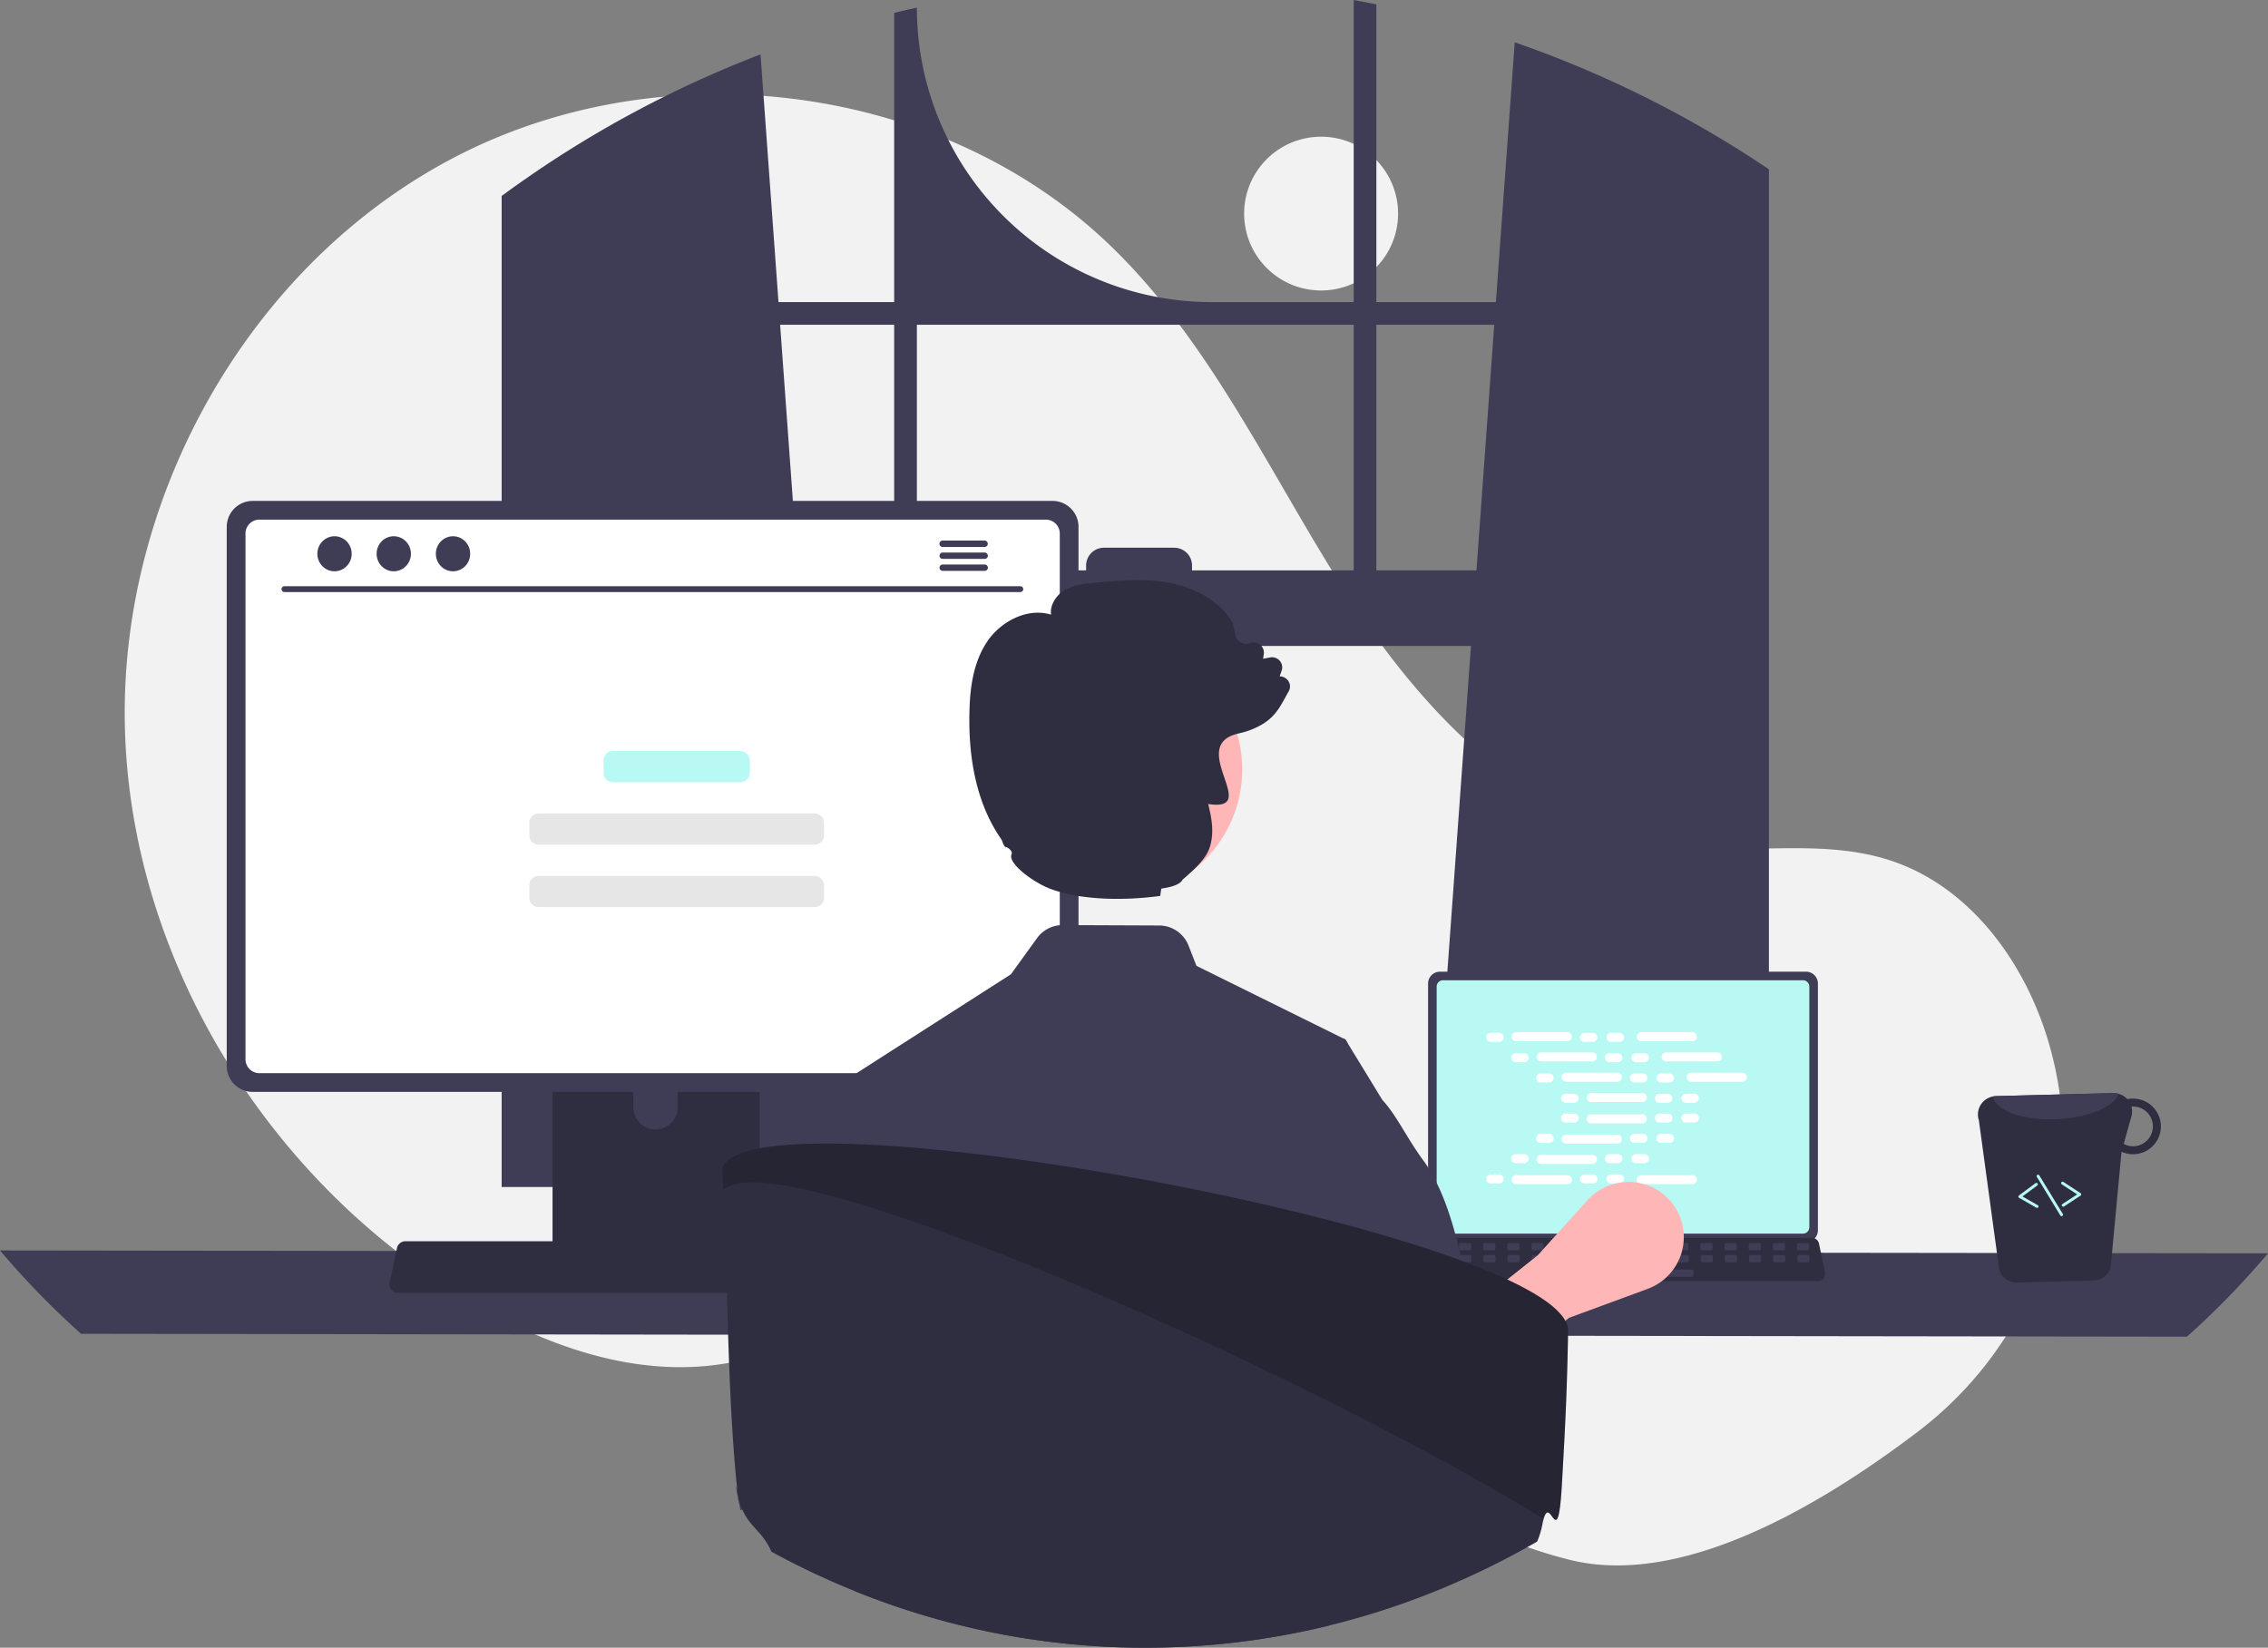 <svg xmlns="http://www.w3.org/2000/svg" width="750" height="545" fill="none" viewBox="0 0 750 545">
  <rect x="0" y="0" width="750" height="545" fill="#808080" stroke="none"/>
  <g clip-path="url(#clip0_44_161)">
    <path fill="#F2F2F2" d="M436.874 96.077c14.056 0 25.451-11.385 25.451-25.429 0-14.044-11.395-25.429-25.451-25.429-14.057 0-25.451 11.385-25.451 25.43 0 14.043 11.394 25.428 25.451 25.428zM634.307 473.472c37.831-28.789 55.9-77.166 44.588-123.315a132.972 132.972 0 00-.89-3.432c-7.5-27.394-26.053-53.429-53.094-62.182-22.705-7.349-47.488-1.698-71.175-4.62-46.498-5.737-82.548-43.327-107.913-82.684-25.366-39.357-44.86-83.412-78.565-115.926-55.557-53.595-146.185-65.134-215.068-30.248C83.307 85.951 39.43 163.35 41.3 240.487c1.872 77.137 47.705 150.885 114.266 190.013 24.451 14.374 52.732 24.557 80.877 20.994 24.422-3.092 46.611-16.202 70.917-20.095 38.215-6.119 76.187 11.144 109.24 31.261 33.053 20.116 64.98 43.961 102.541 53.287 36.471 9.056 81.654-16.973 115.166-42.475z"/>
    <path fill="#3F3D56" d="M579.954 52.685c-.829-.552-1.668-1.076-2.497-1.61A362.596 362.596 0 00500.905 14l-6.234 85.922h-39.52V1.457c-2.488-.514-4.995-1-7.502-1.457v99.922h-46.964a97.53 97.53 0 01-68.932-28.527 97.354 97.354 0 01-28.552-68.871 251.702 251.702 0 00-7.511 1.743v95.655h-38.253l-5.938-81.932a363.15 363.15 0 00-78.106 41.457c-.419.285-.838.58-1.248.866a322.351 322.351 0 00-6.253 4.505v327.796h112.735l-1.992-27.571-10.962-151.379h220.753l-10.962 151.379-1.992 27.571h111.486V55.999a281.065 281.065 0 00-5.004-3.314zM295.69 188.664h-31.828l-5.881-81.237h37.709v81.237zm151.959 0h-53.455v-1.609a5.877 5.877 0 00-1.729-4.166 5.904 5.904 0 00-4.172-1.72h-23.239a5.904 5.904 0 00-4.166 1.723 5.893 5.893 0 00-1.725 4.163v1.609h-55.962v-81.237h144.448v81.237zm7.502 0v-81.237h38.977l-5.882 81.237h-33.095zM0 413.605a275.356 275.356 0 0026.804 27.571l696.392.952A275.374 275.374 0 00750 414.557l-750-.952z"/>
    <path fill="#3F3D56" d="M472.246 325.321v81.621a3.929 3.929 0 003.926 3.923h121.061a3.931 3.931 0 003.927-3.923v-81.621a3.927 3.927 0 00-3.927-3.919H476.172a3.933 3.933 0 00-3.926 3.919z"/>
    <path fill="#B9F9F4" d="M475.086 326.336v79.6a2.1 2.1 0 002.098 2.096h119.042a2.101 2.101 0 002.098-2.096v-79.6a2.102 2.102 0 00-2.098-2.101H477.184a2.102 2.102 0 00-2.098 2.101z"/>
    <path fill="#2F2E41" d="M469.714 422.861a2.355 2.355 0 001.852.885h129.629a2.374 2.374 0 001.849-.882 2.385 2.385 0 00.482-1.99l-2.012-9.549a2.39 2.39 0 00-2.332-1.891H473.571a2.402 2.402 0 00-1.81.836 2.39 2.39 0 00-.522 1.055l-2.012 9.549a2.38 2.38 0 00.487 1.987z"/>
    <path fill="#3F3D56" d="M594.734 413.547h3.062a.466.466 0 00.466-.465v-1.463a.466.466 0 00-.466-.465h-3.062a.465.465 0 00-.465.465v1.463c0 .257.208.465.465.465zM586.75 413.547h3.061a.466.466 0 00.466-.465v-1.463a.466.466 0 00-.466-.465h-3.061a.466.466 0 00-.466.465v1.463c0 .257.209.465.466.465zM578.765 413.547h3.061a.466.466 0 00.466-.465v-1.463a.466.466 0 00-.466-.465h-3.061a.466.466 0 00-.466.465v1.463c0 .257.209.465.466.465zM570.78 413.547h3.061a.466.466 0 00.466-.465v-1.463a.466.466 0 00-.466-.465h-3.061a.466.466 0 00-.466.465v1.463c0 .257.209.465.466.465zM562.795 413.547h3.061a.466.466 0 00.466-.465v-1.463a.466.466 0 00-.466-.465h-3.061a.466.466 0 00-.466.465v1.463c0 .257.209.465.466.465zM554.81 413.547h3.061a.466.466 0 00.466-.465v-1.463a.466.466 0 00-.466-.465h-3.061a.466.466 0 00-.466.465v1.463c0 .257.209.465.466.465zM546.825 413.547h3.061a.466.466 0 00.466-.465v-1.463a.466.466 0 00-.466-.465h-3.061a.466.466 0 00-.466.465v1.463c0 .257.209.465.466.465zM538.84 413.547h3.061a.466.466 0 00.466-.465v-1.463a.466.466 0 00-.466-.465h-3.061a.466.466 0 00-.466.465v1.463c0 .257.209.465.466.465zM530.855 413.547h3.062a.465.465 0 00.465-.465v-1.463a.465.465 0 00-.465-.465h-3.062a.466.466 0 00-.466.465v1.463c0 .257.209.465.466.465zM522.87 413.547h3.062a.465.465 0 00.465-.465v-1.463a.465.465 0 00-.465-.465h-3.062a.466.466 0 00-.466.465v1.463c0 .257.209.465.466.465zM514.885 413.547h3.062a.465.465 0 00.465-.465v-1.463a.465.465 0 00-.465-.465h-3.062a.466.466 0 00-.466.465v1.463c0 .257.209.465.466.465zM506.9 413.547h3.062a.465.465 0 00.465-.465v-1.463a.465.465 0 00-.465-.465H506.9a.466.466 0 00-.466.465v1.463c0 .257.209.465.466.465zM498.915 413.547h3.062a.465.465 0 00.465-.465v-1.463a.465.465 0 00-.465-.465h-3.062a.466.466 0 00-.466.465v1.463c0 .257.209.465.466.465zM490.93 413.547h3.062a.465.465 0 00.465-.465v-1.463a.465.465 0 00-.465-.465h-3.062a.466.466 0 00-.466.465v1.463c0 .257.209.465.466.465zM482.945 413.547h3.062a.465.465 0 00.465-.465v-1.463a.465.465 0 00-.465-.465h-3.062a.465.465 0 00-.465.465v1.463c0 .257.208.465.465.465zM474.96 413.547h3.062a.465.465 0 00.465-.465v-1.463a.465.465 0 00-.465-.465h-3.062a.465.465 0 00-.465.465v1.463c0 .257.208.465.465.465zM594.829 417.536h3.062a.465.465 0 00.465-.465v-1.463a.465.465 0 00-.465-.465h-3.062a.466.466 0 00-.466.465v1.463c0 .257.209.465.466.465zM586.844 417.536h3.062a.465.465 0 00.465-.465v-1.463a.465.465 0 00-.465-.465h-3.062a.465.465 0 00-.465.465v1.463c0 .257.208.465.465.465zM578.859 417.536h3.062a.465.465 0 00.465-.465v-1.463a.465.465 0 00-.465-.465h-3.062a.466.466 0 00-.466.465v1.463c0 .257.209.465.466.465zM570.874 417.536h3.062a.465.465 0 00.465-.465v-1.463a.465.465 0 00-.465-.465h-3.062a.465.465 0 00-.465.465v1.463c0 .257.208.465.465.465zM562.889 417.536h3.062a.465.465 0 00.465-.465v-1.463a.465.465 0 00-.465-.465h-3.062a.465.465 0 00-.465.465v1.463c0 .257.208.465.465.465zM554.904 417.536h3.062a.465.465 0 00.465-.465v-1.463a.465.465 0 00-.465-.465h-3.062a.465.465 0 00-.465.465v1.463c0 .257.208.465.465.465zM546.919 417.536h3.062a.465.465 0 00.465-.465v-1.463a.465.465 0 00-.465-.465h-3.062a.465.465 0 00-.465.465v1.463c0 .257.208.465.465.465zM538.934 417.536h3.062a.465.465 0 00.465-.465v-1.463a.465.465 0 00-.465-.465h-3.062a.465.465 0 00-.465.465v1.463c0 .257.208.465.465.465zM530.949 417.536h3.062a.465.465 0 00.465-.465v-1.463a.465.465 0 00-.465-.465h-3.062a.465.465 0 00-.465.465v1.463c0 .257.208.465.465.465zM522.964 417.536h3.062a.465.465 0 00.465-.465v-1.463a.465.465 0 00-.465-.465h-3.062a.465.465 0 00-.465.465v1.463c0 .257.208.465.465.465zM514.979 417.536h3.062a.465.465 0 00.465-.465v-1.463a.465.465 0 00-.465-.465h-3.062a.465.465 0 00-.465.465v1.463c0 .257.208.465.465.465zM506.994 417.536h3.062a.465.465 0 00.465-.465v-1.463a.465.465 0 00-.465-.465h-3.062a.465.465 0 00-.465.465v1.463c0 .257.208.465.465.465zM499.009 417.536h3.062a.465.465 0 00.465-.465v-1.463a.465.465 0 00-.465-.465h-3.062a.465.465 0 00-.465.465v1.463c0 .257.208.465.465.465zM491.024 417.536h3.062a.465.465 0 00.465-.465v-1.463a.465.465 0 00-.465-.465h-3.062a.465.465 0 00-.465.465v1.463c0 .257.208.465.465.465zM483.039 417.536h3.062a.465.465 0 00.465-.465v-1.463a.465.465 0 00-.465-.465h-3.062a.465.465 0 00-.465.465v1.463c0 .257.208.465.465.465zM475.054 417.536h3.062a.465.465 0 00.465-.465v-1.463a.465.465 0 00-.465-.465h-3.062a.465.465 0 00-.465.465v1.463c0 .257.208.465.465.465zM528.554 422.323h31.009a.465.465 0 00.465-.465v-1.464a.465.465 0 00-.465-.465h-31.009a.466.466 0 00-.466.465v1.464c0 .257.209.465.466.465z"/>
    <path fill="#fff" d="M495.7 341.65h-2.71a1.487 1.487 0 100 2.973h2.71a1.487 1.487 0 100-2.973zM526.701 341.65h-2.71a1.487 1.487 0 100 2.973h2.71a1.487 1.487 0 100-2.973zM535.485 341.65h-2.711a1.487 1.487 0 100 2.973h2.711a1.487 1.487 0 100-2.973zM518.269 341.402h-16.847a1.487 1.487 0 100 2.973h16.847a1.487 1.487 0 100-2.973zM559.604 341.402h-16.847a1.487 1.487 0 100 2.973h16.847a1.487 1.487 0 100-2.973zM503.967 348.361h-2.71a1.487 1.487 0 100 2.973h2.71a1.487 1.487 0 100-2.973zM534.968 348.361h-2.71a1.487 1.487 0 100 2.973h2.71a1.487 1.487 0 100-2.973zM543.752 348.361h-2.711a1.487 1.487 0 100 2.973h2.711a1.487 1.487 0 100-2.973zM526.536 348.113h-16.847a1.487 1.487 0 100 2.973h16.847a1.487 1.487 0 100-2.973zM567.871 348.113h-16.847a1.487 1.487 0 100 2.973h16.847a1.487 1.487 0 100-2.973zM512.234 355.072h-2.71a1.487 1.487 0 100 2.973h2.71a1.487 1.487 0 100-2.973zM543.235 355.072h-2.71a1.487 1.487 0 100 2.973h2.71a1.487 1.487 0 100-2.973zM552.019 355.072h-2.711a1.487 1.487 0 100 2.973h2.711a1.487 1.487 0 100-2.973zM534.803 354.824h-16.847a1.487 1.487 0 100 2.973h16.847a1.487 1.487 0 100-2.973zM576.138 354.824h-16.847a1.487 1.487 0 100 2.973h16.847a1.487 1.487 0 100-2.973zM520.501 361.783h-2.71a1.488 1.488 0 100 2.973h2.71a1.487 1.487 0 100-2.973zM551.502 361.783h-2.71a1.487 1.487 0 100 2.973h2.71a1.487 1.487 0 100-2.973zM560.286 361.783h-2.711a1.487 1.487 0 100 2.973h2.711a1.487 1.487 0 100-2.973zM543.07 361.535h-16.847a1.487 1.487 0 100 2.973h16.847a1.487 1.487 0 100-2.973zM526.701 388.469h-2.71a1.487 1.487 0 100 2.973h2.71a1.488 1.488 0 100-2.973zM535.485 388.469h-2.711a1.487 1.487 0 100 2.973h2.711a1.488 1.488 0 100-2.973zM559.604 388.716h-16.847a1.488 1.488 0 100 2.974h16.847a1.488 1.488 0 100-2.974zM495.7 388.469h-2.71a1.487 1.487 0 100 2.973h2.71a1.488 1.488 0 100-2.973zM518.269 388.716h-16.847a1.488 1.488 0 100 2.974h16.847a1.488 1.488 0 100-2.974zM503.967 381.758h-2.71a1.487 1.487 0 100 2.973h2.71a1.488 1.488 0 100-2.973zM534.968 381.758h-2.71a1.487 1.487 0 100 2.973h2.71a1.488 1.488 0 100-2.973zM543.752 381.758h-2.711a1.487 1.487 0 100 2.973h2.711a1.488 1.488 0 100-2.973zM526.536 382.005h-16.847a1.488 1.488 0 100 2.974h16.847a1.488 1.488 0 100-2.974zM512.234 375.047h-2.71a1.487 1.487 0 100 2.973h2.71a1.488 1.488 0 100-2.973zM543.235 375.047h-2.71a1.487 1.487 0 100 2.973h2.71a1.488 1.488 0 100-2.973zM552.019 375.047h-2.711a1.487 1.487 0 100 2.973h2.711a1.488 1.488 0 100-2.973zM534.803 375.294h-16.847a1.488 1.488 0 100 2.974h16.847a1.488 1.488 0 100-2.974zM520.501 368.336h-2.71a1.488 1.488 0 100 2.973h2.71a1.488 1.488 0 100-2.973zM551.502 368.336h-2.71a1.487 1.487 0 100 2.973h2.71a1.488 1.488 0 100-2.973zM560.286 368.336h-2.711a1.487 1.487 0 100 2.973h2.711a1.488 1.488 0 100-2.973zM543.07 368.583h-16.847a1.488 1.488 0 100 2.974h16.847a1.488 1.488 0 100-2.974z"/>
    <path fill="#FFB6B6" d="M481.289 467.119l-12.725-20.097 39.942-31.811 16.485-18.249a18.282 18.282 0 0125.734-1.375 18.235 18.235 0 014.276 21.53 18.254 18.254 0 01-10.137 9.196l-26.069 9.596-37.506 31.21z"/>
    <path fill="#2F2E41" d="M182.72 321.406v97.675h68.487v-97.675a3.276 3.276 0 00-.64-1.953 3.292 3.292 0 00-1.676-1.19 3.031 3.031 0 00-.982-.152h-61.882a3.3 3.3 0 00-3.307 3.295zm26.728 33.561a7.298 7.298 0 012.165-5.121 7.315 7.315 0 0110.291 0 7.299 7.299 0 012.166 5.121v11.334a7.304 7.304 0 01-7.311 7.267 7.314 7.314 0 01-5.157-2.126 7.299 7.299 0 01-2.154-5.141v-11.334z"/>
    <path fill="#3F3D56" d="M182.51 415.957v9.419a1.854 1.854 0 001.84 1.848h65.227a1.845 1.845 0 001.84-1.848v-9.419H182.51zM74.979 174.246v178.34a8.574 8.574 0 002.515 6.059 8.59 8.59 0 006.064 2.513h264.514a8.59 8.59 0 006.064-2.513 8.573 8.573 0 002.515-6.059v-178.34a8.578 8.578 0 00-2.519-6.051 8.594 8.594 0 00-6.06-2.511H83.558a8.594 8.594 0 00-6.06 2.511 8.576 8.576 0 00-2.519 6.051z"/>
    <path fill="#fff" d="M81.184 176.465v173.921a4.593 4.593 0 004.585 4.581H345.87a4.595 4.595 0 003.24-1.344 4.586 4.586 0 001.345-3.237V176.465a4.594 4.594 0 00-4.585-4.59H85.77a4.593 4.593 0 00-4.586 4.59z"/>
    <path fill="#2F2E41" d="M129.455 426.585a2.8 2.8 0 002.211 1.058h154.743a2.86 2.86 0 002.208-1.053 2.835 2.835 0 00.576-2.376l-2.403-11.4a2.853 2.853 0 00-1.772-2.066 2.754 2.754 0 00-1.011-.191H134.059c-.346 0-.689.064-1.011.191a2.846 2.846 0 00-1.773 2.066l-2.402 11.4a2.836 2.836 0 00.582 2.371z"/>
    <path fill="#3F3D56" d="M337.429 195.833H94.054a.97.97 0 01-.947-.967.966.966 0 01.947-.967h243.375a.97.97 0 01.947.967.964.964 0 01-.947.967zM110.621 188.962c3.132 0 5.672-2.594 5.672-5.793 0-3.2-2.54-5.794-5.672-5.794-3.133 0-5.672 2.594-5.672 5.794 0 3.199 2.539 5.793 5.672 5.793zM130.215 188.962c3.132 0 5.672-2.594 5.672-5.793 0-3.2-2.54-5.794-5.672-5.794-3.133 0-5.672 2.594-5.672 5.794 0 3.199 2.539 5.793 5.672 5.793zM149.809 188.962c3.132 0 5.672-2.594 5.672-5.793 0-3.2-2.54-5.794-5.672-5.794-3.133 0-5.672 2.594-5.672 5.794 0 3.199 2.539 5.793 5.672 5.793zM325.63 178.808h-13.917a1.052 1.052 0 000 2.105h13.917a1.053 1.053 0 000-2.105zM325.63 182.76h-13.917a1.055 1.055 0 00-.73 1.789c.193.196.455.31.73.316h13.917a1.054 1.054 0 00.737-1.792 1.058 1.058 0 00-.737-.313zM325.63 186.713h-13.917a1.056 1.056 0 00-1.029 1.052 1.055 1.055 0 001.029 1.052h13.917a1.052 1.052 0 000-2.104z"/>
    <path fill="#2F2E41" d="M661.138 420.091a6.114 6.114 0 005.894 4.125l25.252-.65a6.034 6.034 0 005.701-4.435l3.574-38.178a9.35 9.35 0 004.039.83 9.24 9.24 0 003.506-.789 9.195 9.195 0 004.857-5.103 9.177 9.177 0 00.612-3.538 9.178 9.178 0 00-.789-3.502 9.217 9.217 0 00-5.107-4.853 9.23 9.23 0 00-3.541-.612 7.803 7.803 0 00-1.655.172 6.236 6.236 0 00-4.646-2.003l-38.843 1.002a5.625 5.625 0 00-.959.119 6.078 6.078 0 00-4.114 2.88 6.067 6.067 0 00-.531 4.991l6.75 49.544zm41.153-41.73l2.543-9.098a6.2 6.2 0 00.02-3.214c.123 0 .232-.058.355-.059a6.592 6.592 0 014.69 1.825 6.578 6.578 0 01.218 9.292 6.587 6.587 0 01-4.599 2.042 6.199 6.199 0 01-3.227-.788z"/>
    <path fill="#3F3D56" d="M659.033 362.676c.828 4.728 10.132 8.051 21.32 7.474 10.287-.474 18.699-4.083 20.24-8.361a5.772 5.772 0 00-1.758-.234l-38.843 1.002a5.625 5.625 0 00-.959.119z"/>
    <path fill="#B9F9F4" d="M682.403 399.112a.5.5 0 00.144-.063l5.484-3.587a.466.466 0 00.158-.172.47.47 0 000-.452.466.466 0 00-.158-.172l-5.7-3.73a.472.472 0 00-.661.136.47.47 0 00.005.53.488.488 0 00.134.13l5.091 3.331-4.875 3.189a.476.476 0 00.378.86zM673.741 399.511a.48.48 0 00.311-.672.477.477 0 00-.19-.203l-5.055-2.895 4.885-3.626a.458.458 0 00.125-.138.461.461 0 00.053-.36.472.472 0 00-.392-.355.486.486 0 00-.354.089l-5.47 4.06a.488.488 0 00-.148.18.473.473 0 00.195.615l5.686 3.256a.477.477 0 00.354.049zM681.858 402.255a.47.47 0 00.13-.056.468.468 0 00.216-.294.48.48 0 00-.056-.36l-7.774-12.77a.48.48 0 00-.655-.158.479.479 0 00-.159.654l7.773 12.77a.48.48 0 00.525.214zM244.821 248.403h-42.123a3.11 3.11 0 00-3.112 3.109v4.112a3.11 3.11 0 003.112 3.109h42.123a3.11 3.11 0 003.111-3.109v-4.112a3.11 3.11 0 00-3.111-3.109z"/>
    <path fill="#E6E6E6" d="M269.374 269.062h-91.23a3.11 3.11 0 00-3.111 3.108v4.112a3.11 3.11 0 003.111 3.109h91.23a3.11 3.11 0 003.111-3.109v-4.112a3.11 3.11 0 00-3.111-3.108zM269.374 289.72h-91.23a3.11 3.11 0 00-3.111 3.108v4.112a3.11 3.11 0 003.111 3.109h91.23a3.11 3.11 0 003.111-3.109v-4.112a3.11 3.11 0 00-3.111-3.108z"/>
    <path fill="#3F3D56" d="M277.107 358.896l.207.652.011.022 6.219 18.893 7.155 21.772 13.462 40.915.131 6.355v.022l1 51.127-2.773 6.932 3.121 11.364s-1.435-17.178-9.134-7.313c-4.36 5.606-9.46 11.342-13.647 16.72a255.76 255.76 0 0022.694 7.953l.881.26a254.574 254.574 0 0064.199 10.311c1.131.032 2.24.054 3.317.076.38.01.75.021 1.12.021 1.217.011 2.424.022 3.642.022 2.458 0 4.904-.036 7.34-.109a254.56 254.56 0 0053.467-7.224c-.12-7.225-.446-15.667-.914-24.684-.217-4.422-5.099-9.213-5.393-13.841-.207-3.477 4.175-6.747 3.947-10.278-1.479-21.739-3.327-13.394-4.697-28.789-.142-1.51-.272-2.955-.392-4.335-.881-9.886-1.49-16.068-1.49-16.068l5.851-36.841 9.188-57.841-.707-1.163-.794-.391-48.464-23.967-2.632-6.735a10.46 10.46 0 00-9.667-6.617l-31.925-.13a10.423 10.423 0 00-8.493 4.313l-8.644 11.962-57.186 36.634z"/>
    <path fill="#3F3D56" d="M311.523 432.045l-7.231 15.46-4.937 10.56-8.492 44.425-4.252 4.508-3.643-15.961-38.126 8.458c-1.25-6.942-.335.235-1.107-7.381.218-.217.446-.435.674-.652.609-.565 1.121-1.097 1.11-1.608-.435-26.27.87-70.976 11.765-98.061a57.247 57.247 0 016.698-12.483c.218-.293.424-.587.631-.88 5.024-7.029 8.199-13.95 12.701-18.871v-.011a.546.546 0 00.076-.076.137.137 0 00.043-.033l30.926-16.383 1.326 37.243.946 26.769.892 24.977zM423.033 436.436l9.033 19.31 3.152 6.724 8.49 44.42 4.238 4.498 3.651-15.957 1.716-.352 30.94-6.402 9.017 28.615a17.11 17.11 0 002.267-11.27 17.123 17.123 0 00-5.375-10.164c-.616-.556-1.129-1.098-1.115-1.611.514-30.898-1.378-87.317-18.461-110.538-5.425-7.369-8.68-14.709-13.417-19.836-.014-.015-.014-.029-.029-.029l-11.525-18.856-.704-1.157-.792-.396-21.086 93.001z"/>
    <path fill="#FFB6B6" d="M368.315 296.909c23.457 0 42.473-18.999 42.473-42.436 0-23.436-19.016-42.436-42.473-42.436-23.458 0-42.473 19-42.473 42.436 0 23.437 19.015 42.436 42.473 42.436z"/>
    <path fill="#2F2E41" d="M425.722 224.832a3.597 3.597 0 00-1.166-.828 3.6 3.6 0 00-1.398-.305l.639-1.772a3.358 3.358 0 00-2.023-4.34 3.38 3.38 0 00-1.752-.136l-2.326.448.219-1.553a3.361 3.361 0 00-2.791-3.805 3.38 3.38 0 00-1.717.167 3.588 3.588 0 01-3.089-.219 3.657 3.657 0 01-1.189-1.041 3.651 3.651 0 01-.641-1.444l-.81-3.905-.086-.21c-3.946-6.571-11.534-11.352-20.818-13.104-8.264-1.572-16.738-.772-24.907-.019-3.241.304-6.901.647-9.951 2.514-2.593 1.6-4.785 4.8-4.337 8.028-8.055-2.466-16.691 2.458-20.971 8.667-5.071 7.39-5.9 16.647-6.034 23.885-.362 17.124 3.174 31.133 10.485 41.647.534.762.668 2.353 1.726 2.886l-.219-.352c1.182.59 2.383 1.543 1.935 2.562-1.287 2.933 7.263 9.419 13.287 11.561 10.991 3.915 25.603 3.581 35.879 2.172l.362-2.429c3.708-.505 6.32-1.466 7.054-2.971a84.198 84.198 0 003.365-3.01l.009-.009c.019-.019.057-.048.076-.067 4.642-4.447 5.72-6.981 6.206-10.838.467-3.781-.362-7.619-1.211-11.076 17.863 2.762-7.035-19.009 9.608-23.219.191-.058.385-.106.582-.142.486-.115.972-.229 1.439-.362a25.238 25.238 0 006.406-2.734c4.651-2.828 6.186-6.58 8.588-10.809a3.259 3.259 0 00-.429-3.838zM518.536 439.458c-.01 1.666-.029 4-.105 6.885l-.029 1.229a827.915 827.915 0 01-.448 14.695c-.009.343-.019.676-.038 1.019-.267 6.895-.686 14.924-1.411 27.638-1.344 23.485-3.689 3.228-6.043 11.466-.114.41-.238.895-.353 1.467a26.53 26.53 0 01-1.792 6.028c-1.248.743-2.535 1.457-3.803 2.172a269.52 269.52 0 01-10.981 5.781 269.934 269.934 0 01-6.262 3.009c-.334.152-.658.305-.982.448a258.43 258.43 0 01-33.124 12.628 227.928 227.928 0 01-6.644 1.914 216.822 216.822 0 01-7.006 1.829 254.603 254.603 0 01-53.465 7.228c-2.431.077-4.881.105-7.34.105-1.22 0-2.421-.009-3.641-.019-.372 0-.744-.009-1.115-.019-1.077-.029-2.193-.048-3.317-.076a254.384 254.384 0 01-64.199-10.314l-.886-.257c-1.373-.419-2.736-.829-4.099-1.267a255.267 255.267 0 01-18.597-6.686 258.873 258.873 0 01-13.822-6.038.314.314 0 01-.114-.057c-.953-.438-1.916-.895-2.869-1.362a17.545 17.545 0 00-.391-.2 259.044 259.044 0 01-10.552-5.447c-2.926-6.715-7.044-8-9.599-13.905a24.676 24.676 0 01-1.601-5.467c0-.019-.009-.038-.009-.066.266 3.543-1.135-6.286-.01-.038a47.276 47.276 0 00-.152-1.667c-3.27-31.895-3.06-68.37-4.481-98.427a662.85 662.85 0 00-.295-5.581c-.029-.591-.067-1.171-.105-1.743a6.41 6.41 0 01.229-.524.884.884 0 01.067-.143c.028-.059.06-.116.095-.171.019-.029.048-.067.067-.095a.763.763 0 01.047-.095c.086-.134.181-.277.286-.41.048-.057.086-.105.134-.152a.77.77 0 01.114-.134.616.616 0 01.105-.123c.038-.039.076-.086.124-.134a.275.275 0 01.076-.076c.075-.086.158-.166.248-.238.34-.313.703-.599 1.087-.857.133-.086.276-.172.409-.267a18.225 18.225 0 013.022-1.447c.362-.134.725-.258 1.115-.391.143-.038.277-.086.42-.133.209-.067.419-.134.638-.181 1.087-.324 2.26-.6 3.527-.857.153-.029.315-.057.477-.096.229-.047.467-.085.705-.123.324-.058.658-.115.992-.172 2.831-.447 6.043-.781 9.589-1l1.001-.057 1.182-.057c.333-.019.676-.029 1.02-.038a32.93 32.93 0 011.029-.038c.963-.029 1.954-.057 2.965-.076 2.878-.058 5.909-.039 9.093.028 1.478.038 2.984.076 4.528.143.105 0 .2.009.295.009 1.344.048 2.698.105 4.09.181.972.048 1.954.096 2.935.153.925.057 1.859.114 2.803.181.734.038 1.468.095 2.211.143.629.047 1.258.095 1.888.133l.857.057c.467.038.935.067 1.411.114 1.049.086 2.097.172 3.165.258 1.058.095 2.135.19 3.212.285 1.077.095 2.164.2 3.251.305l.324.029c.991.104 1.982.2 2.983.304.229.019.467.038.696.067.954.096 1.927.208 2.89.31l.886.095c.754.082 1.498.153 2.258.243 1.001.114 2.021.219 3.012.352.772.086 1.544.171 2.316.267 1.211.143 2.44.295 3.67.457.467.057.934.114 1.401.181 3.508.438 7.054.924 10.657 1.428a831.62 831.62 0 0116.595 2.515c5.596.904 11.223 1.86 16.882 2.866 1.429.257 2.859.514 4.298.781l1.945.371c1.106.2 2.211.41 3.317.62 1.106.209 2.212.419 3.317.638l3.956.771a922.406 922.406 0 0125.689 5.457c1.382.314 2.764.638 4.137.952 2.745.639 5.465 1.286 8.159 1.943.744.172 1.478.353 2.212.534 1.83.457 3.66.914 5.462 1.381l.314.085c1.325.324 2.621.657 3.918 1 3.06.8 6.068 1.61 9.027 2.429 1.963.543 3.905 1.092 5.824 1.647 2.869.829 5.681 1.667 8.416 2.515.677.209 1.354.419 2.021.619 2.002.619 3.975 1.247 5.891 1.876 1.525.495 3.012 1 4.48 1.505 1.468.504 2.907 1.009 4.318 1.514.906.324 1.802.667 2.698.99 1.287.477 2.554.953 3.793 1.429.382.143.754.295 1.125.438.239.105.467.19.696.286.448.181.906.352 1.344.533.448.171.887.352 1.325.543.429.171.867.352 1.287.533.429.172.848.353 1.268.543.352.143.695.295 1.029.448.677.295 1.354.59 2.011.895.324.152.649.295.973.447l.743.343c.105.057.21.105.315.153.238.114.486.238.724.352.553.257 1.096.533 1.63.791.715.361 1.411.723 2.078 1.076.677.362 1.335.724 1.964 1.076.105.057.2.114.305.171.143.076.286.162.429.238.486.277.953.562 1.42.838a66.201 66.201 0 012.593 1.667c.181.124.352.248.533.362.601.429 1.173.848 1.707 1.276 0 .01 0 .01.009.01.181.133.353.276.524.409.143.134.296.248.439.381.496.429.953.838 1.373 1.257.14.13.274.266.4.41.055.046.106.097.152.152.191.191.363.381.525.572a.538.538 0 01.066.085c.229.267.439.534.639.8.095.134.2.267.286.4.114.162.229.334.324.496.086.133.162.276.238.409.203.343.375.703.515 1.076.107.253.193.514.258.781.072.253.126.511.162.772z"/>
    <path fill="#000" d="M518.536 439.458c-.01 1.666-.029 4-.105 6.885-.01.4-.029.81-.038 1.229a1274.59 1274.59 0 01-.439 14.695c-.009.343-.019.676-.038 1.019-.267 6.895-.686 14.924-1.411 27.638-1.344 23.485-3.689 3.228-6.043 11.466-6.539-4.019-13.707-8.228-21.371-12.552-1.382-.781-2.777-1.565-4.184-2.352-15.328-8.543-32.447-17.495-50.32-26.362-.705-.352-1.42-.705-2.126-1.048-40.94-20.218-85.626-39.885-121.829-53.008a560.093 560.093 0 00-19.931-6.829c-13.212-4.219-24.631-7.171-33.42-8.447-9.15-1.334-15.47-.858-18.025 1.895a707.875 707.875 0 00-.295-5.581c-.038-.59-.076-1.171-.115-1.743.059-.157.136-.306.21-.457.01-.022.018-.045.029-.067a.884.884 0 01.067-.143 1.43 1.43 0 01.095-.171c.031-.067.069-.131.114-.19.086-.134.181-.277.286-.41.077-.1.16-.195.248-.286a.651.651 0 01.105-.124c.038-.038.076-.085.124-.133a.275.275 0 01.076-.076 1.86 1.86 0 01.248-.238c.34-.313.703-.599 1.087-.857.133-.086.276-.172.409-.267a18.225 18.225 0 013.022-1.447 44.14 44.14 0 011.115-.391c.143-.038.277-.086.42-.133.209-.067.419-.134.638-.181 1.087-.324 2.259-.6 3.527-.857.381-.077.782-.153 1.182-.219.324-.058.658-.115.992-.172 2.831-.447 6.043-.781 9.589-1l1.001-.057 1.182-.057c.333-.019.676-.029 1.02-.038a32.93 32.93 0 011.029-.038 261.57 261.57 0 012.964-.076c2.879-.048 5.91-.029 9.094.038 1.477.028 2.984.076 4.528.142.095 0 .2.01.295.01 1.344.038 2.707.105 4.089.171.973.048 1.955.096 2.936.153.925.057 1.859.114 2.803.181.734.038 1.468.095 2.211.143.629.047 1.258.095 1.888.133l2.268.171c1.049.086 2.097.172 3.165.257 1.058.096 2.135.191 3.212.286 1.077.095 2.164.2 3.25.305.115.009.22.019.325.029.991.104 1.982.2 2.983.304a648.89 648.89 0 0117.129 1.972c3.508.447 7.06.927 10.657 1.438 5.462.771 11.01 1.609 16.595 2.504a1095.71 1095.71 0 0116.881 2.867 748.073 748.073 0 019.561 1.772c1.106.209 2.212.419 3.317.638l3.956.771a922.406 922.406 0 0125.689 5.457c1.382.314 2.764.638 4.137.952a799.585 799.585 0 0110.371 2.486c1.839.457 3.66.914 5.462 1.372v.009c.104.019.209.048.314.076a747.235 747.235 0 0112.945 3.429c1.963.552 3.908 1.095 5.824 1.647 2.869.839 5.681 1.677 8.417 2.515.676.209 1.353.419 2.02.619 2.002.628 3.966 1.254 5.891 1.876 1.525.495 3.012 1 4.48 1.505 1.468.504 2.907 1.009 4.318 1.514.915.324 1.811.657 2.698.981 1.296.476 2.554.952 3.793 1.438.382.143.754.295 1.125.438.696.267 1.373.543 2.04.819.448.171.887.352 1.325.543.429.171.867.352 1.287.533.429.172.848.353 1.268.543.352.143.696.295 1.029.448.677.295 1.354.59 2.011.895.324.152.649.295.973.448l.743.342c.105.057.21.105.315.153.81.381 1.592.762 2.354 1.143.715.361 1.411.723 2.078 1.076.791.419 1.544.828 2.269 1.247.143.076.286.162.429.238.486.277.953.562 1.42.838a66.201 66.201 0 012.593 1.667 47.41 47.41 0 012.24 1.638c0 .01 0 .01.009.01.334.266.658.533.963.79.496.429.953.838 1.373 1.257.14.13.274.266.4.41.055.046.107.097.152.152.201.219.401.438.592.657.228.267.438.534.638.8.095.134.2.267.286.4.114.162.229.334.324.496.086.133.162.276.238.409.203.343.375.703.515 1.076.105.254.191.515.258.781.072.253.126.511.162.772z" opacity=".2"/>
  </g>
  <defs>
    <clipPath id="clip0_44_161">
      <path fill="#fff" d="M0 0h750v545H0z"/>
    </clipPath>
  </defs>
</svg>
